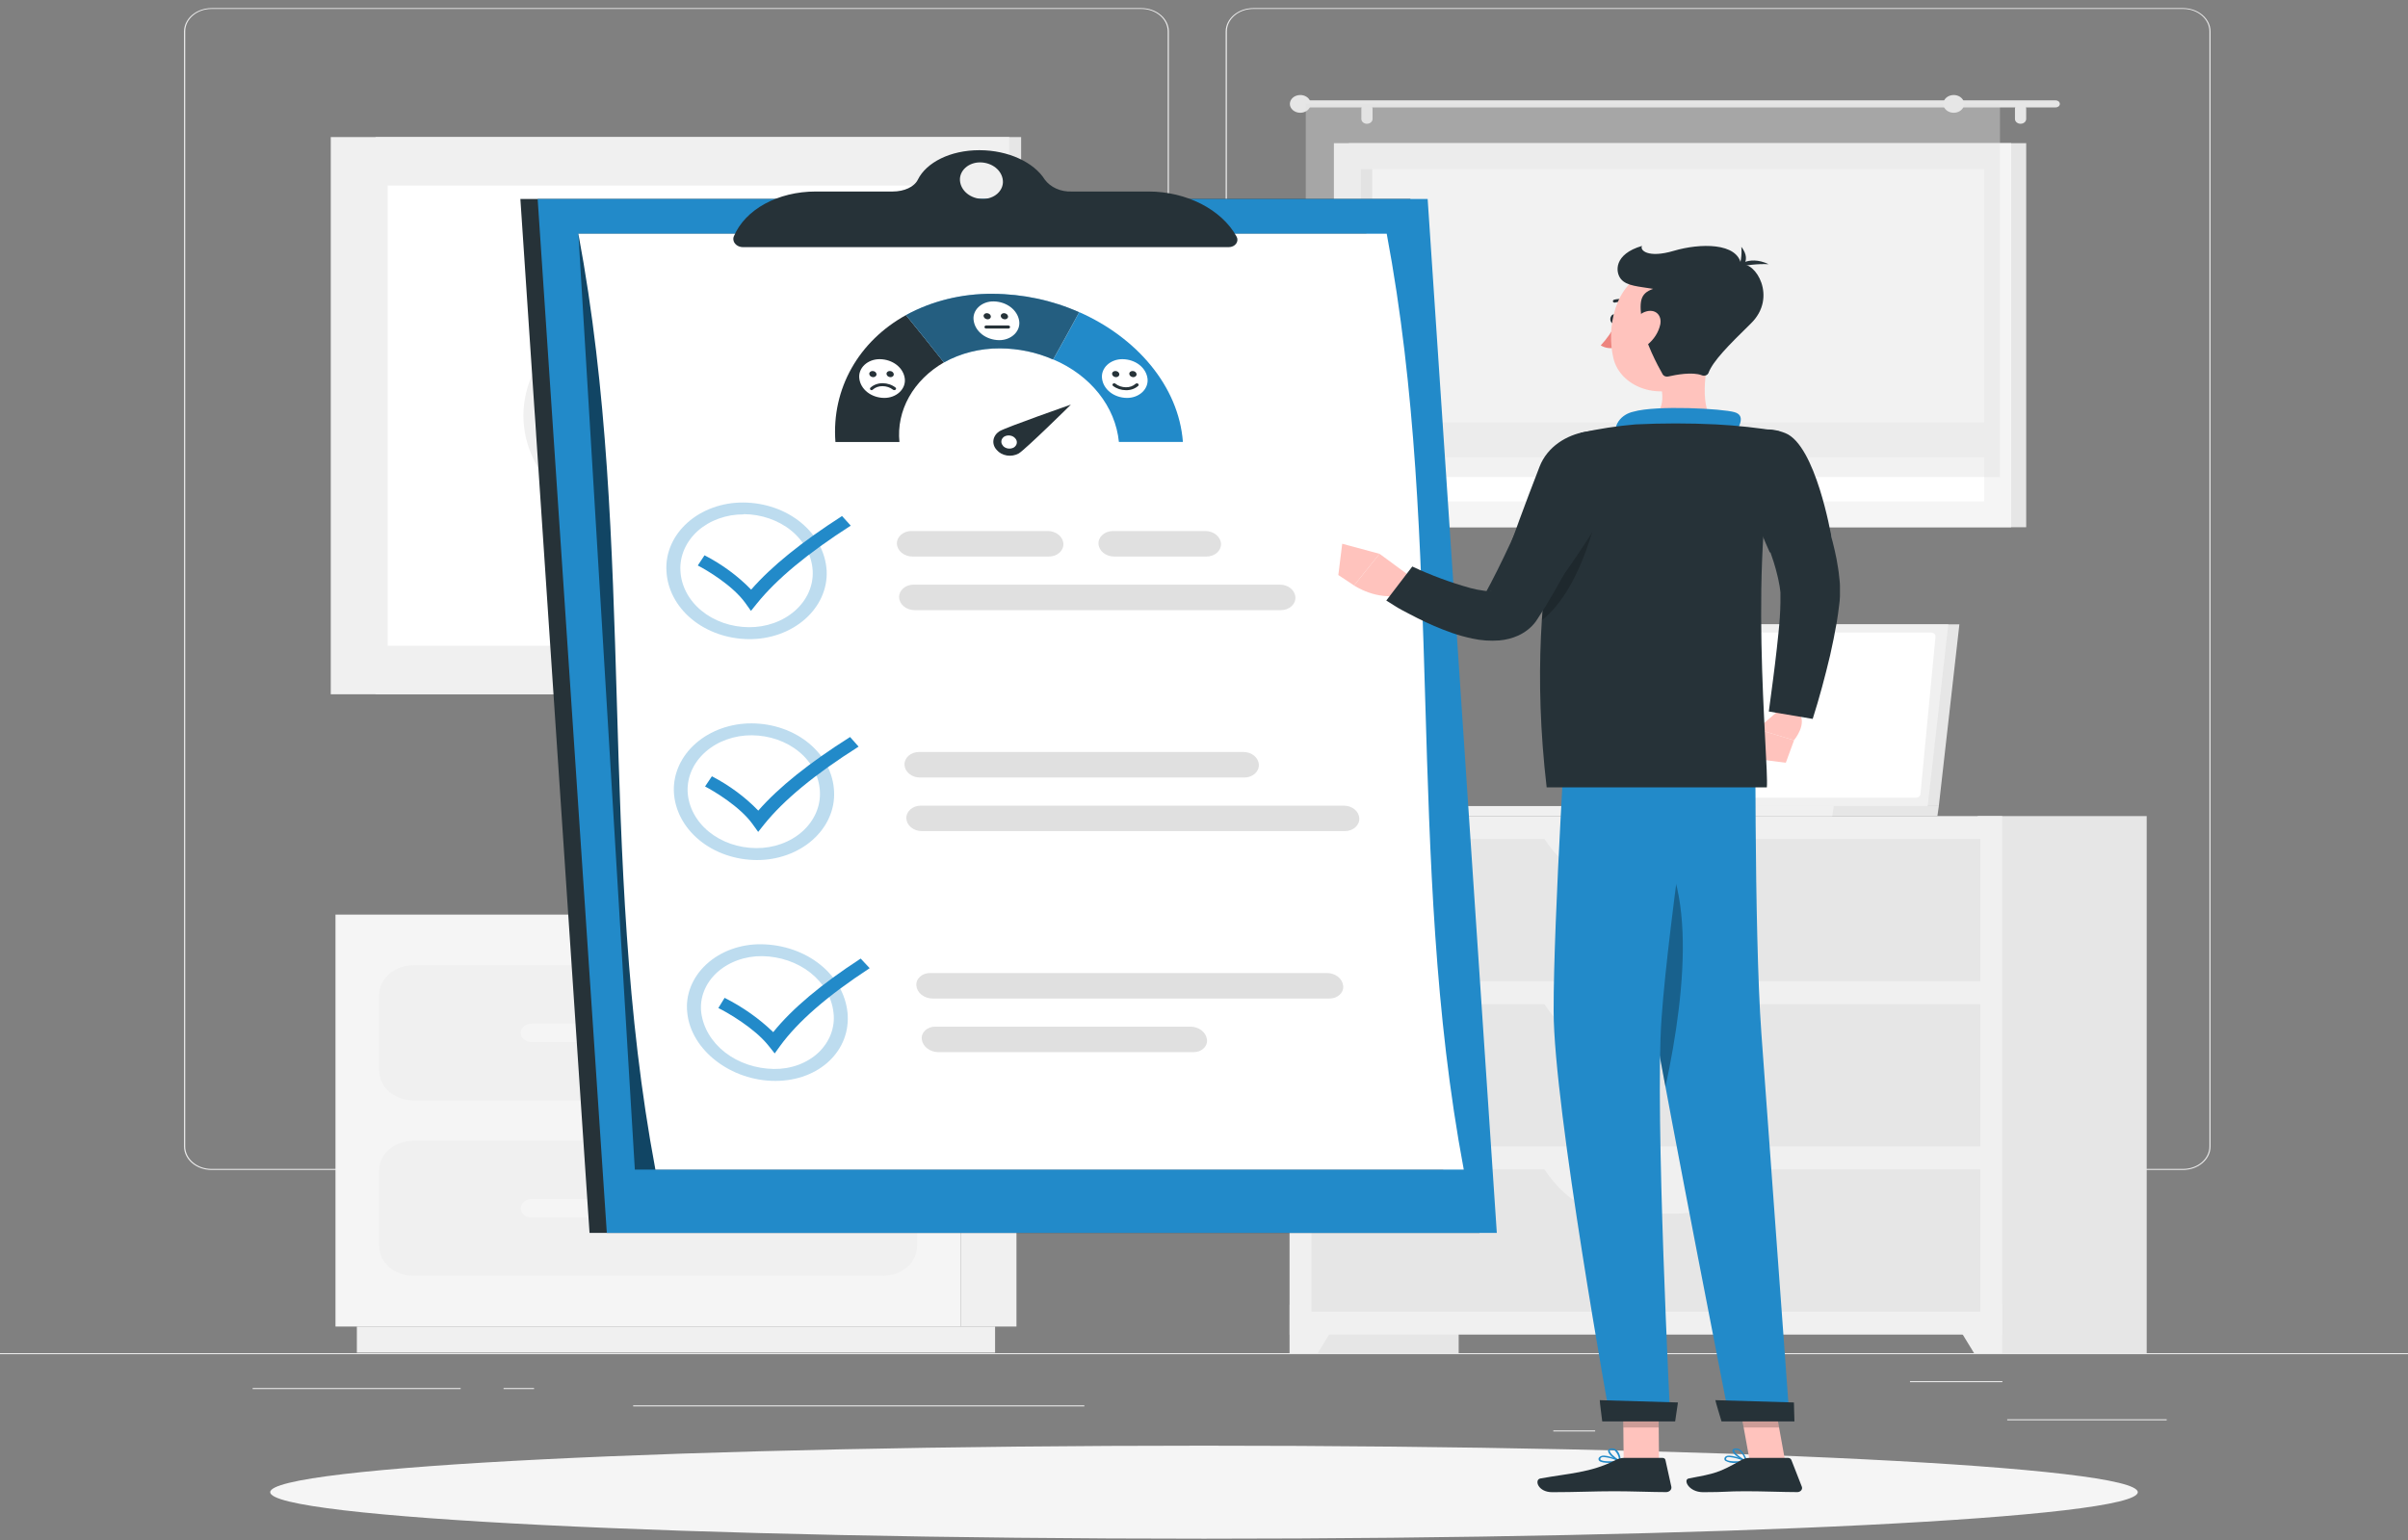 <svg width="247" height="158" viewBox="0 0 247 158" fill="none" xmlns="http://www.w3.org/2000/svg">
<rect x="0" y="0" width="247" height="158" fill="#808080" stroke="none"/>
<path d="M247 138.815H0V138.919H247V138.815Z" fill="#EBEBEB"/>
<path d="M222.251 145.596H205.889V145.7H222.251V145.596Z" fill="#EBEBEB"/>
<path d="M163.623 146.742H159.33V146.846H163.623V146.742Z" fill="#EBEBEB"/>
<path d="M205.395 141.685H195.915V141.789H205.395V141.685Z" fill="#EBEBEB"/>
<path d="M47.251 142.393H25.915V142.497H47.251V142.393Z" fill="#EBEBEB"/>
<path d="M54.78 142.393H51.653V142.497H54.78V142.393Z" fill="#EBEBEB"/>
<path d="M111.224 144.171H64.946V144.275H111.224V144.171Z" fill="#EBEBEB"/>
<path d="M117.078 120.018H21.692C20.944 120.017 20.228 119.763 19.7 119.312C19.172 118.861 18.876 118.249 18.876 117.612V3.219C18.882 2.585 19.182 1.979 19.709 1.532C20.236 1.085 20.948 0.834 21.692 0.833H117.078C117.826 0.833 118.544 1.087 119.073 1.538C119.602 1.989 119.899 2.601 119.899 3.24V117.612C119.899 118.25 119.602 118.862 119.073 119.313C118.544 119.764 117.826 120.018 117.078 120.018ZM21.692 0.917C20.977 0.919 20.292 1.161 19.788 1.593C19.283 2.024 18.999 2.609 18.999 3.219V117.612C18.999 118.221 19.283 118.806 19.788 119.237C20.292 119.669 20.977 119.912 21.692 119.913H117.078C117.793 119.912 118.478 119.669 118.984 119.237C119.489 118.806 119.774 118.222 119.775 117.612V3.219C119.774 2.609 119.489 2.024 118.984 1.593C118.478 1.161 117.793 0.919 117.078 0.917H21.692Z" fill="#EBEBEB"/>
<path d="M223.935 120.018H128.544C127.796 120.017 127.079 119.763 126.551 119.312C126.022 118.861 125.724 118.249 125.723 117.612V3.219C125.731 2.584 126.031 1.978 126.559 1.532C127.087 1.085 127.8 0.834 128.544 0.833H223.935C224.677 0.835 225.388 1.087 225.915 1.533C226.441 1.98 226.74 2.585 226.746 3.219V117.612C226.746 118.248 226.45 118.859 225.923 119.31C225.396 119.761 224.682 120.016 223.935 120.018ZM128.544 0.917C127.829 0.919 127.143 1.161 126.638 1.593C126.132 2.024 125.848 2.609 125.846 3.219V117.612C125.848 118.222 126.132 118.806 126.638 119.237C127.143 119.669 127.829 119.912 128.544 119.913H223.935C224.65 119.912 225.335 119.669 225.841 119.237C226.346 118.806 226.631 118.222 226.632 117.612V3.219C226.631 2.609 226.346 2.024 225.841 1.593C225.335 1.161 224.65 0.919 223.935 0.917H128.544Z" fill="#EBEBEB"/>
<path d="M132.283 138.815H149.623V83.719H132.283V138.815Z" fill="#E6E6E6"/>
<path d="M135.168 138.814H132.283V133.854H138.197L135.168 138.814Z" fill="#F0F0F0"/>
<path d="M202.856 138.815H220.196V83.719H202.856V138.815Z" fill="#E6E6E6"/>
<path d="M132.283 136.91H205.376V83.719H132.283V136.91Z" fill="#F0F0F0"/>
<path d="M134.526 100.661L203.138 100.661V86.075H134.526V100.661Z" fill="#E6E6E6"/>
<path d="M165.589 90.601H172.07C174.886 90.601 177.578 88.802 179.515 85.624H158.144C160.081 88.81 162.773 90.601 165.589 90.601Z" fill="#F0F0F0"/>
<path d="M202.491 138.814H205.376V133.854H199.462L202.491 138.814Z" fill="#F0F0F0"/>
<path d="M134.526 117.607L203.138 117.607V103.021H134.526V117.607Z" fill="#E6E6E6"/>
<path d="M165.589 107.552H172.07C174.886 107.552 177.578 105.752 179.515 102.574H158.144C160.081 105.773 162.773 107.552 165.589 107.552Z" fill="#F0F0F0"/>
<path d="M134.526 134.554H203.138V119.967H134.526V134.554Z" fill="#E6E6E6"/>
<path d="M165.589 124.498H172.07C174.886 124.498 177.578 122.698 179.515 119.521H158.144C160.081 122.698 162.773 124.498 165.589 124.498Z" fill="#F0F0F0"/>
<path d="M38.527 71.223H104.743L104.743 14.062L38.527 14.062L38.527 71.223Z" fill="#E6E6E6"/>
<path d="M33.928 71.223L103.523 71.223L103.523 14.062L33.928 14.062L33.928 71.223Z" fill="#F0F0F0"/>
<path d="M97.698 66.25V19.035L39.767 19.035V66.25H97.698Z" fill="white"/>
<path d="M68.33 25.277L57.699 34.363C55.13 36.561 53.688 39.537 53.688 42.641C53.688 45.744 55.13 48.721 57.699 50.918L68.33 59.992C68.382 60.036 68.444 60.071 68.511 60.095C68.579 60.119 68.652 60.131 68.725 60.131C68.799 60.131 68.871 60.119 68.939 60.095C69.007 60.071 69.069 60.036 69.121 59.992L79.756 50.918C82.325 48.721 83.768 45.744 83.768 42.641C83.768 39.537 82.325 36.561 79.756 34.363L69.125 25.277C69.019 25.188 68.876 25.139 68.728 25.139C68.579 25.139 68.436 25.188 68.33 25.277ZM58.49 50.227C56.131 48.209 54.806 45.475 54.806 42.626C54.806 39.776 56.131 37.043 58.49 35.025V50.227ZM78.966 50.227V35.042C81.325 37.06 82.649 39.793 82.649 42.643C82.649 45.492 81.325 48.226 78.966 50.243V50.227Z" fill="#F0F0F0"/>
<path d="M200.984 64.05H163.988L161.879 82.686H198.874L200.984 64.05Z" fill="#E6E6E6"/>
<path d="M198.875 82.686L198.726 83.719H161.726L161.879 82.686H198.875Z" fill="#E6E6E6"/>
<path d="M199.848 64.05H162.852L160.738 82.686H197.733L199.848 64.05Z" fill="#F0F0F0"/>
<path d="M196.987 81.473L198.534 65.314C198.538 65.261 198.529 65.207 198.508 65.156C198.486 65.105 198.453 65.059 198.41 65.019C198.367 64.98 198.315 64.948 198.258 64.927C198.2 64.905 198.137 64.893 198.074 64.893H164.062C163.946 64.893 163.833 64.93 163.747 64.997C163.661 65.064 163.608 65.156 163.598 65.255L162.032 81.409C162.028 81.463 162.037 81.518 162.058 81.569C162.08 81.62 162.114 81.666 162.157 81.706C162.201 81.746 162.253 81.777 162.312 81.799C162.37 81.82 162.433 81.831 162.496 81.831H196.508C196.627 81.836 196.743 81.801 196.832 81.734C196.922 81.667 196.977 81.574 196.987 81.473Z" fill="white"/>
<path d="M188.095 82.686L187.947 83.719H147.207L147.355 82.686H188.095Z" fill="#F0F0F0"/>
<path d="M138.364 54.087L207.836 54.087V14.686L138.364 14.686V54.087Z" fill="#E6E6E6"/>
<path d="M136.823 54.087L206.294 54.087V14.686L136.823 14.686V54.087Z" fill="#F5F5F5"/>
<path d="M203.523 51.432V17.345L139.594 17.345V51.432H203.523Z" fill="white"/>
<path d="M140.755 51.428V17.341H139.59V51.428H140.755Z" fill="#E6E6E6"/>
<path d="M137.969 46.91L205.148 46.91V43.344L137.969 43.344V46.91Z" fill="#F5F5F5"/>
<path d="M133.8 10.295H210.864C210.976 10.296 211.083 10.334 211.163 10.402C211.242 10.47 211.287 10.561 211.289 10.657C211.289 10.753 211.244 10.845 211.164 10.912C211.085 10.98 210.977 11.019 210.864 11.019H133.8C133.744 11.019 133.688 11.01 133.636 10.992C133.584 10.974 133.536 10.948 133.496 10.914C133.456 10.88 133.425 10.84 133.403 10.796C133.381 10.752 133.37 10.704 133.37 10.657C133.371 10.56 133.417 10.468 133.498 10.4C133.578 10.333 133.687 10.295 133.8 10.295Z" fill="#E6E6E6"/>
<path d="M132.308 10.657C132.308 10.837 132.37 11.013 132.488 11.162C132.605 11.312 132.771 11.429 132.966 11.498C133.16 11.567 133.375 11.585 133.581 11.55C133.788 11.515 133.978 11.429 134.128 11.302C134.277 11.175 134.379 11.014 134.421 10.837C134.463 10.661 134.442 10.478 134.362 10.312C134.282 10.145 134.146 10.003 133.971 9.902C133.797 9.802 133.591 9.748 133.38 9.747C133.239 9.746 133.1 9.769 132.97 9.815C132.84 9.86 132.722 9.927 132.622 10.012C132.523 10.096 132.444 10.197 132.39 10.308C132.336 10.418 132.308 10.537 132.308 10.657Z" fill="#E6E6E6"/>
<path d="M207.258 12.697C207.409 12.697 207.555 12.646 207.663 12.555C207.771 12.465 207.833 12.341 207.836 12.212V11.159C207.836 11.028 207.775 10.902 207.666 10.81C207.558 10.717 207.411 10.665 207.258 10.665C207.182 10.665 207.107 10.678 207.037 10.703C206.967 10.728 206.904 10.764 206.851 10.81C206.797 10.856 206.755 10.91 206.727 10.97C206.698 11.03 206.684 11.094 206.685 11.159V12.212C206.687 12.341 206.749 12.463 206.856 12.554C206.963 12.645 207.107 12.696 207.258 12.697Z" fill="#E6E6E6"/>
<path d="M140.232 12.697C140.38 12.691 140.519 12.639 140.623 12.549C140.727 12.459 140.786 12.338 140.79 12.212V11.159C140.79 11.028 140.729 10.902 140.621 10.81C140.512 10.717 140.365 10.665 140.212 10.665C140.136 10.665 140.061 10.678 139.992 10.703C139.922 10.728 139.858 10.764 139.805 10.81C139.752 10.856 139.71 10.91 139.681 10.97C139.653 11.03 139.638 11.094 139.639 11.159V12.212C139.64 12.277 139.657 12.341 139.687 12.401C139.718 12.461 139.762 12.515 139.817 12.56C139.872 12.605 139.937 12.64 140.008 12.664C140.08 12.687 140.155 12.698 140.232 12.697Z" fill="#E6E6E6"/>
<path opacity="0.4" d="M133.938 48.937L205.148 48.937V10.657L133.938 10.657V48.937Z" fill="#E0E0E0"/>
<path d="M199.334 10.657C199.334 10.837 199.396 11.013 199.514 11.163C199.631 11.312 199.798 11.429 199.993 11.498C200.188 11.567 200.402 11.585 200.609 11.55C200.816 11.515 201.006 11.428 201.155 11.301C201.305 11.173 201.406 11.011 201.447 10.835C201.489 10.658 201.468 10.475 201.387 10.309C201.306 10.142 201.169 10 200.994 9.9C200.818 9.8 200.612 9.747 200.401 9.747C200.118 9.747 199.847 9.843 199.646 10.013C199.446 10.184 199.334 10.416 199.334 10.657Z" fill="#E6E6E6"/>
<path d="M98.553 136.084H104.264V93.825H98.553V136.084Z" fill="#F0F0F0"/>
<path d="M36.605 138.76H102.07V136.084H36.605V138.76Z" fill="#F0F0F0"/>
<path d="M98.553 93.825H34.412V136.084H98.553V93.825Z" fill="#F5F5F5"/>
<path d="M90.545 99.026H42.42C40.477 99.026 38.903 100.369 38.903 102.027V109.882C38.903 111.54 40.477 112.883 42.42 112.883H90.545C92.488 112.883 94.062 111.54 94.062 109.882V102.027C94.062 100.369 92.488 99.026 90.545 99.026Z" fill="#F0F0F0"/>
<path d="M90.545 117.022H42.42C40.477 117.022 38.903 118.365 38.903 120.022V127.878C38.903 129.535 40.477 130.879 42.42 130.879H90.545C92.488 130.879 94.062 129.535 94.062 127.878V120.022C94.062 118.365 92.488 117.022 90.545 117.022Z" fill="#F0F0F0"/>
<path d="M54.533 106.907H78.432C78.728 106.907 79.011 106.807 79.22 106.629C79.429 106.452 79.547 106.21 79.549 105.959C79.547 105.706 79.43 105.465 79.22 105.286C79.011 105.108 78.728 105.007 78.432 105.006H54.533C54.237 105.007 53.954 105.108 53.745 105.286C53.536 105.465 53.417 105.706 53.416 105.959C53.417 106.21 53.536 106.452 53.745 106.629C53.954 106.807 54.237 106.907 54.533 106.907Z" fill="#F5F5F5"/>
<path d="M54.533 124.903H78.432C78.728 124.903 79.011 124.803 79.22 124.625C79.429 124.447 79.547 124.206 79.549 123.954C79.547 123.702 79.43 123.46 79.22 123.282C79.011 123.104 78.728 123.003 78.432 123.002H54.533C54.237 123.003 53.954 123.104 53.745 123.282C53.536 123.46 53.417 123.702 53.416 123.954C53.417 124.206 53.536 124.447 53.745 124.625C53.954 124.803 54.237 124.903 54.533 124.903Z" fill="#F5F5F5"/>
<path d="M123.5 157.847C176.399 157.847 219.282 155.711 219.282 153.076C219.282 150.441 176.399 148.305 123.5 148.305C70.601 148.305 27.718 150.441 27.718 153.076C27.718 155.711 70.601 157.847 123.5 157.847Z" fill="#F5F5F5"/>
<path d="M144.668 20.409H53.377L60.471 126.475H151.757L144.668 20.409Z" fill="#263238"/>
<path d="M146.441 20.409H55.15L62.244 126.475H153.535L146.441 20.409Z" fill="#228AC9"/>
<path opacity="0.5" d="M140.153 23.975H59.325L65.119 119.984H148.047L140.153 23.975Z" fill="black"/>
<path d="M59.325 23.975C65.332 55.979 61.212 87.984 67.228 119.984H150.146C144.139 87.984 148.259 55.979 142.242 23.975H59.325Z" fill="white"/>
<g opacity="0.3">
<path d="M76.278 52.743C78.11 52.755 79.865 53.367 81.183 54.451C82.502 55.536 83.282 57.011 83.362 58.571C83.399 59.322 83.257 60.071 82.943 60.774C82.63 61.476 82.152 62.116 81.54 62.656C80.927 63.196 80.192 63.624 79.379 63.913C78.566 64.203 77.693 64.348 76.812 64.341C74.992 64.328 73.248 63.718 71.941 62.638C70.634 61.557 69.865 60.089 69.792 58.538C69.754 57.789 69.893 57.041 70.201 56.34C70.51 55.638 70.98 54.997 71.585 54.454C72.193 53.916 72.922 53.489 73.729 53.199C74.535 52.909 75.403 52.762 76.278 52.768M76.229 51.55C75.164 51.544 74.109 51.724 73.129 52.078C72.148 52.432 71.262 52.953 70.526 53.609C69.789 54.265 69.217 55.042 68.845 55.893C68.472 56.744 68.307 57.651 68.36 58.559C68.446 60.432 69.374 62.205 70.951 63.51C72.529 64.814 74.635 65.551 76.832 65.567C77.901 65.575 78.962 65.397 79.949 65.045C80.935 64.692 81.828 64.173 82.573 63.518C83.317 62.862 83.898 62.085 84.28 61.233C84.662 60.38 84.837 59.471 84.795 58.559C84.689 56.677 83.742 54.902 82.148 53.599C80.555 52.295 78.437 51.562 76.229 51.55Z" fill="#228AC9"/>
</g>
<path d="M122.127 105.318H95.945C95.749 105.315 95.555 105.348 95.375 105.414C95.195 105.481 95.034 105.579 94.902 105.702C94.77 105.826 94.671 105.972 94.61 106.131C94.55 106.29 94.53 106.458 94.552 106.624C94.599 106.98 94.796 107.308 95.106 107.549C95.415 107.79 95.817 107.927 96.236 107.935H122.418C122.614 107.938 122.809 107.905 122.988 107.839C123.168 107.772 123.329 107.673 123.46 107.549C123.591 107.425 123.69 107.278 123.749 107.118C123.807 106.959 123.825 106.79 123.801 106.624C123.755 106.271 123.559 105.943 123.251 105.703C122.944 105.463 122.544 105.326 122.127 105.318Z" fill="#E0E0E0"/>
<path d="M136.132 99.818H95.416C95.219 99.815 95.023 99.847 94.842 99.913C94.661 99.979 94.498 100.077 94.364 100.2C94.23 100.324 94.128 100.47 94.065 100.629C94.002 100.788 93.98 100.957 93.998 101.125C94.034 101.479 94.222 101.809 94.527 102.051C94.832 102.293 95.232 102.43 95.648 102.435H136.344C136.541 102.44 136.738 102.409 136.92 102.345C137.102 102.28 137.267 102.183 137.402 102.061C137.537 101.938 137.641 101.792 137.705 101.633C137.77 101.474 137.794 101.305 137.777 101.137C137.745 100.782 137.558 100.45 137.254 100.206C136.949 99.962 136.549 99.823 136.132 99.818Z" fill="#E0E0E0"/>
<g opacity="0.3">
<path d="M77.113 75.429C78.931 75.44 80.673 76.05 81.976 77.132C83.279 78.213 84.041 79.683 84.103 81.232C84.137 81.983 83.993 82.731 83.679 83.433C83.366 84.134 82.891 84.775 82.281 85.316C81.67 85.855 80.938 86.283 80.128 86.573C79.317 86.863 78.446 87.009 77.568 87.002C75.746 86.991 73.999 86.382 72.689 85.302C71.379 84.221 70.607 82.752 70.533 81.199C70.503 80.447 70.652 79.698 70.969 78.997C71.287 78.296 71.768 77.656 72.382 77.118C72.997 76.579 73.733 76.151 74.546 75.861C75.359 75.571 76.232 75.424 77.113 75.429ZM77.113 74.207C76.043 74.201 74.982 74.38 73.995 74.733C73.008 75.085 72.114 75.605 71.368 76.259C70.621 76.914 70.037 77.69 69.651 78.542C69.265 79.393 69.085 80.303 69.121 81.216C69.208 83.094 70.141 84.871 71.726 86.177C73.31 87.483 75.424 88.218 77.627 88.228C78.694 88.232 79.751 88.051 80.734 87.697C81.718 87.342 82.606 86.822 83.347 86.167C84.088 85.511 84.666 84.735 85.045 83.884C85.425 83.033 85.599 82.125 85.556 81.216C85.482 79.343 84.562 77.568 82.988 76.262C81.414 74.955 79.309 74.219 77.113 74.207Z" fill="#228AC9"/>
</g>
<path d="M107.593 57.092H93.588C93.177 57.089 92.782 56.951 92.486 56.708C92.19 56.464 92.015 56.132 91.998 55.781C91.991 55.612 92.024 55.443 92.096 55.284C92.167 55.126 92.275 54.982 92.414 54.86C92.552 54.738 92.718 54.641 92.901 54.575C93.084 54.509 93.281 54.475 93.48 54.475H107.48C107.891 54.477 108.286 54.614 108.584 54.857C108.881 55.1 109.059 55.43 109.08 55.781C109.087 55.952 109.054 56.121 108.983 56.28C108.911 56.439 108.803 56.584 108.664 56.707C108.525 56.829 108.359 56.926 108.175 56.993C107.991 57.059 107.793 57.093 107.593 57.092Z" fill="#E0E0E0"/>
<path d="M123.757 57.092H114.272C113.86 57.089 113.465 56.952 113.168 56.708C112.871 56.464 112.695 56.132 112.676 55.781C112.67 55.612 112.703 55.443 112.775 55.284C112.846 55.126 112.954 54.982 113.093 54.86C113.231 54.738 113.397 54.641 113.58 54.575C113.763 54.509 113.96 54.475 114.158 54.475H123.648C124.059 54.477 124.454 54.614 124.75 54.857C125.047 55.1 125.224 55.431 125.244 55.781C125.251 55.952 125.218 56.121 125.147 56.28C125.075 56.439 124.967 56.584 124.828 56.707C124.689 56.829 124.522 56.926 124.338 56.993C124.154 57.059 123.957 57.093 123.757 57.092Z" fill="#E0E0E0"/>
<path d="M131.404 62.592H93.811C93.399 62.59 93.005 62.452 92.709 62.208C92.414 61.964 92.24 61.632 92.225 61.281C92.218 61.111 92.252 60.943 92.323 60.784C92.395 60.626 92.503 60.482 92.641 60.36C92.779 60.238 92.945 60.141 93.128 60.075C93.311 60.009 93.508 59.974 93.707 59.975H131.295C131.705 59.977 132.099 60.114 132.393 60.357C132.688 60.6 132.861 60.931 132.876 61.281C132.883 61.45 132.851 61.619 132.78 61.777C132.71 61.935 132.602 62.08 132.465 62.202C132.328 62.325 132.163 62.422 131.981 62.489C131.799 62.556 131.602 62.591 131.404 62.592Z" fill="#E0E0E0"/>
<g opacity="0.3">
<path d="M78.185 98.086C80.028 98.117 81.793 98.726 83.142 99.798C84.491 100.869 85.329 102.328 85.497 103.893C85.585 104.627 85.494 105.369 85.23 106.071C84.966 106.773 84.533 107.421 83.96 107.973C83.382 108.516 82.675 108.947 81.887 109.238C81.098 109.529 80.245 109.672 79.386 109.659C77.527 109.633 75.743 109.029 74.37 107.961C72.996 106.892 72.127 105.432 71.926 103.856C71.842 103.116 71.941 102.37 72.219 101.667C72.496 100.963 72.946 100.317 73.537 99.772C74.132 99.231 74.852 98.801 75.653 98.511C76.453 98.22 77.316 98.076 78.185 98.086ZM78.116 96.868C77.058 96.85 76.008 97.024 75.034 97.376C74.06 97.729 73.184 98.254 72.465 98.916C71.745 99.577 71.197 100.361 70.858 101.216C70.518 102.071 70.394 102.978 70.494 103.877C70.874 107.746 74.989 110.885 79.524 110.885C84.059 110.885 87.31 107.746 86.934 103.877C86.738 101.986 85.73 100.225 84.103 98.931C82.476 97.637 80.345 96.902 78.121 96.868H78.116Z" fill="#228AC9"/>
</g>
<path d="M137.826 82.648H94.448C94.249 82.648 94.052 82.682 93.869 82.749C93.686 82.815 93.52 82.912 93.382 83.034C93.244 83.155 93.136 83.3 93.064 83.458C92.993 83.616 92.959 83.785 92.966 83.955C92.984 84.305 93.158 84.635 93.453 84.878C93.748 85.121 94.141 85.258 94.552 85.261H137.949C138.148 85.261 138.345 85.227 138.528 85.161C138.711 85.095 138.877 84.998 139.015 84.876C139.154 84.754 139.262 84.61 139.333 84.452C139.405 84.293 139.438 84.124 139.431 83.955C139.416 83.602 139.24 83.267 138.94 83.023C138.64 82.779 138.24 82.645 137.826 82.648Z" fill="#E0E0E0"/>
<path d="M127.546 77.144H94.26C94.061 77.144 93.864 77.178 93.68 77.245C93.497 77.311 93.331 77.409 93.192 77.531C93.054 77.653 92.946 77.798 92.875 77.957C92.804 78.116 92.771 78.285 92.778 78.455C92.792 78.804 92.964 79.135 93.258 79.379C93.552 79.622 93.944 79.76 94.354 79.761H127.645C127.844 79.762 128.04 79.728 128.223 79.661C128.407 79.595 128.572 79.498 128.71 79.376C128.849 79.254 128.957 79.11 129.028 78.952C129.1 78.793 129.133 78.625 129.127 78.455C129.115 78.104 128.943 77.771 128.648 77.526C128.353 77.281 127.958 77.144 127.546 77.144Z" fill="#E0E0E0"/>
<path d="M77.029 62.668L76.447 61.85C75.167 60.067 72.495 58.478 71.576 58.011L72.267 56.965C74.082 57.903 75.698 59.094 77.049 60.489C79.149 58.082 82.216 55.608 86.371 52.937L87.265 53.923C82.819 56.776 79.667 59.401 77.647 61.901C77.444 62.158 77.237 62.415 77.029 62.668Z" fill="#228AC9"/>
<path d="M77.77 85.341C77.578 85.067 77.38 84.794 77.183 84.524C75.898 82.741 73.231 81.152 72.322 80.68L73.023 79.635C74.828 80.575 76.436 81.766 77.78 83.158C79.885 80.756 82.977 78.278 87.196 75.606L88.07 76.592C83.565 79.445 80.394 82.071 78.383 84.57L77.77 85.341Z" fill="#228AC9"/>
<path d="M79.465 108.066L78.813 107.248C77.39 105.466 74.633 103.877 73.685 103.409L74.327 102.364C76.194 103.307 77.876 104.495 79.312 105.883C81.248 103.481 84.192 101.002 88.283 98.335L89.207 99.321C84.84 102.174 81.841 104.8 80.018 107.299L79.465 108.066Z" fill="#228AC9"/>
<path d="M110.705 32.02C109.836 33.639 108.945 35.255 108.033 36.871C109.913 37.669 111.521 38.867 112.702 40.349C113.882 41.831 114.594 43.548 114.771 45.334H121.336C120.902 39.606 116.584 34.62 110.705 32.02Z" fill="#228AC9"/>
<path d="M85.694 45.342H92.259C92.099 43.758 92.437 42.166 93.239 40.73C94.042 39.295 95.279 38.069 96.824 37.179C95.546 35.56 94.249 33.942 92.931 32.324C88.139 34.97 85.274 39.821 85.694 45.342Z" fill="#263238"/>
<path d="M101.823 30.14C98.673 30.114 95.583 30.873 92.931 32.324C94.249 33.942 95.546 35.56 96.824 37.179C98.536 36.224 100.539 35.723 102.584 35.737C104.476 35.747 106.338 36.138 108.018 36.879C108.927 35.261 109.818 33.644 110.691 32.029C107.954 30.805 104.913 30.157 101.823 30.14Z" fill="#228AC9"/>
<path opacity="0.5" d="M101.823 30.14C98.673 30.114 95.583 30.873 92.931 32.324C94.249 33.942 95.546 35.56 96.824 37.179C98.536 36.224 100.539 35.723 102.584 35.737C104.476 35.747 106.338 36.138 108.018 36.879C108.927 35.261 109.818 33.644 110.691 32.029C107.954 30.805 104.913 30.157 101.823 30.14Z" fill="#263238"/>
<path d="M109.846 41.507C109.846 41.507 103.216 43.821 102.515 44.242C102.347 44.35 102.207 44.486 102.102 44.641C101.997 44.797 101.929 44.968 101.903 45.146C101.876 45.324 101.892 45.505 101.949 45.677C102.006 45.85 102.102 46.011 102.233 46.151C102.481 46.451 102.855 46.657 103.278 46.725C103.7 46.794 104.137 46.719 104.496 46.518C105.222 46.071 109.856 41.507 109.846 41.507ZM102.88 45.721C102.816 45.652 102.768 45.573 102.74 45.488C102.712 45.403 102.705 45.314 102.717 45.227C102.73 45.139 102.764 45.054 102.815 44.978C102.867 44.902 102.936 44.835 103.019 44.782C103.197 44.684 103.412 44.648 103.619 44.682C103.827 44.716 104.012 44.816 104.135 44.963C104.2 45.032 104.247 45.111 104.275 45.196C104.303 45.281 104.311 45.37 104.298 45.458C104.285 45.545 104.252 45.63 104.2 45.706C104.148 45.782 104.079 45.849 103.997 45.903C103.821 46.002 103.608 46.04 103.4 46.01C103.193 45.979 103.007 45.882 102.88 45.738V45.721Z" fill="#263238"/>
<path d="M117.705 38.831C117.738 39.084 117.706 39.341 117.613 39.584C117.52 39.826 117.368 40.049 117.166 40.237C116.964 40.425 116.717 40.575 116.442 40.675C116.167 40.776 115.87 40.825 115.571 40.82C114.938 40.809 114.33 40.601 113.864 40.235C113.398 39.868 113.106 39.369 113.042 38.831C113.008 38.578 113.038 38.323 113.129 38.081C113.221 37.839 113.371 37.617 113.572 37.429C113.772 37.241 114.017 37.092 114.29 36.991C114.563 36.891 114.859 36.841 115.156 36.846C115.792 36.855 116.401 37.062 116.871 37.427C117.34 37.793 117.637 38.292 117.705 38.831Z" fill="white"/>
<path d="M114.815 38.375C114.82 38.415 114.815 38.456 114.801 38.494C114.786 38.532 114.762 38.567 114.73 38.597C114.698 38.627 114.66 38.65 114.617 38.667C114.573 38.683 114.527 38.691 114.48 38.691C114.378 38.69 114.281 38.657 114.206 38.599C114.131 38.541 114.084 38.461 114.074 38.375C114.069 38.335 114.073 38.294 114.088 38.256C114.102 38.217 114.126 38.182 114.158 38.152C114.19 38.122 114.229 38.098 114.272 38.082C114.316 38.066 114.363 38.059 114.41 38.059C114.512 38.06 114.609 38.093 114.684 38.151C114.759 38.209 114.806 38.289 114.815 38.375Z" fill="#263238"/>
<path d="M116.584 38.375C116.589 38.416 116.584 38.456 116.569 38.495C116.554 38.533 116.529 38.569 116.497 38.598C116.465 38.628 116.426 38.652 116.382 38.668C116.338 38.684 116.291 38.692 116.243 38.691C116.142 38.688 116.046 38.655 115.972 38.597C115.897 38.539 115.85 38.46 115.838 38.375C115.832 38.335 115.837 38.294 115.852 38.255C115.866 38.216 115.891 38.18 115.923 38.15C115.955 38.12 115.995 38.097 116.039 38.081C116.083 38.065 116.131 38.058 116.179 38.059C116.28 38.06 116.378 38.093 116.453 38.151C116.527 38.209 116.574 38.289 116.584 38.375Z" fill="#263238"/>
<path d="M115.482 40.027C114.994 40.023 114.524 39.866 114.163 39.585C114.13 39.556 114.111 39.516 114.111 39.475C114.111 39.434 114.13 39.395 114.163 39.366C114.18 39.351 114.2 39.339 114.222 39.331C114.244 39.323 114.268 39.319 114.292 39.319C114.316 39.319 114.34 39.323 114.362 39.331C114.384 39.339 114.404 39.351 114.42 39.366C114.713 39.596 115.095 39.724 115.492 39.728C115.677 39.731 115.86 39.702 116.03 39.641C116.201 39.58 116.354 39.489 116.48 39.374C116.514 39.344 116.56 39.327 116.608 39.325C116.632 39.325 116.656 39.328 116.679 39.336C116.701 39.343 116.722 39.354 116.74 39.368C116.757 39.382 116.771 39.399 116.781 39.418C116.791 39.436 116.796 39.457 116.797 39.477C116.798 39.498 116.794 39.518 116.785 39.537C116.776 39.556 116.764 39.574 116.747 39.589C116.584 39.734 116.388 39.847 116.17 39.923C115.952 39.998 115.717 40.034 115.482 40.027Z" fill="#263238"/>
<path d="M104.54 32.905C104.581 33.156 104.558 33.411 104.471 33.654C104.385 33.896 104.238 34.119 104.041 34.308C103.844 34.498 103.601 34.648 103.329 34.749C103.057 34.85 102.762 34.9 102.465 34.894C101.826 34.882 101.214 34.674 100.739 34.309C100.264 33.944 99.958 33.446 99.877 32.905C99.833 32.656 99.853 32.401 99.937 32.158C100.021 31.916 100.166 31.693 100.362 31.504C100.557 31.314 100.8 31.164 101.071 31.063C101.342 30.962 101.636 30.914 101.932 30.92C102.572 30.933 103.186 31.14 103.664 31.503C104.142 31.867 104.452 32.364 104.54 32.905Z" fill="white"/>
<path d="M101.636 32.441C101.642 32.481 101.638 32.521 101.625 32.559C101.611 32.597 101.588 32.633 101.557 32.663C101.526 32.693 101.488 32.716 101.445 32.733C101.403 32.749 101.356 32.757 101.31 32.757C101.208 32.755 101.11 32.722 101.034 32.664C100.958 32.606 100.909 32.527 100.895 32.441C100.887 32.401 100.89 32.361 100.904 32.322C100.917 32.284 100.94 32.248 100.971 32.218C101.002 32.188 101.04 32.164 101.084 32.148C101.127 32.132 101.174 32.124 101.221 32.126C101.323 32.127 101.421 32.159 101.497 32.217C101.573 32.275 101.623 32.355 101.636 32.441Z" fill="#263238"/>
<path d="M103.399 32.441C103.406 32.481 103.402 32.522 103.388 32.56C103.374 32.599 103.351 32.634 103.319 32.664C103.288 32.694 103.249 32.718 103.206 32.734C103.162 32.75 103.115 32.758 103.068 32.757C102.967 32.754 102.869 32.721 102.794 32.663C102.718 32.605 102.668 32.527 102.653 32.441C102.647 32.401 102.651 32.361 102.664 32.322C102.678 32.284 102.702 32.248 102.733 32.218C102.764 32.188 102.803 32.164 102.847 32.148C102.89 32.132 102.937 32.124 102.984 32.126C103.086 32.128 103.184 32.161 103.26 32.218C103.336 32.276 103.385 32.355 103.399 32.441Z" fill="#263238"/>
<path d="M103.449 33.706H101.137C101.093 33.699 101.053 33.68 101.024 33.651C100.995 33.622 100.979 33.586 100.979 33.548C100.979 33.51 100.995 33.473 101.024 33.444C101.053 33.415 101.093 33.396 101.137 33.39H103.449C103.492 33.396 103.532 33.415 103.561 33.444C103.59 33.473 103.606 33.51 103.606 33.548C103.606 33.586 103.59 33.622 103.561 33.651C103.532 33.68 103.492 33.699 103.449 33.706Z" fill="#263238"/>
<path d="M92.808 38.831C92.84 39.084 92.809 39.341 92.716 39.584C92.623 39.826 92.47 40.049 92.268 40.237C92.066 40.425 91.82 40.575 91.544 40.675C91.27 40.776 90.973 40.825 90.674 40.82C90.04 40.809 89.433 40.601 88.967 40.235C88.501 39.868 88.208 39.369 88.144 38.831C88.111 38.578 88.14 38.323 88.232 38.081C88.323 37.839 88.474 37.617 88.674 37.429C88.874 37.241 89.119 37.092 89.392 36.991C89.666 36.891 89.961 36.841 90.259 36.846C90.894 36.856 91.503 37.063 91.972 37.428C92.441 37.794 92.738 38.292 92.808 38.831Z" fill="white"/>
<path d="M89.908 38.375C89.913 38.415 89.908 38.456 89.893 38.494C89.878 38.532 89.854 38.567 89.823 38.597C89.791 38.627 89.752 38.65 89.709 38.667C89.666 38.683 89.619 38.691 89.572 38.691C89.471 38.69 89.373 38.657 89.298 38.599C89.224 38.541 89.177 38.461 89.167 38.375C89.161 38.335 89.166 38.294 89.18 38.256C89.195 38.217 89.219 38.182 89.25 38.152C89.282 38.122 89.321 38.098 89.365 38.082C89.408 38.066 89.456 38.059 89.503 38.059C89.604 38.06 89.702 38.093 89.777 38.151C89.851 38.209 89.898 38.289 89.908 38.375Z" fill="#263238"/>
<path d="M91.677 38.375C91.682 38.415 91.678 38.456 91.663 38.494C91.649 38.533 91.625 38.568 91.593 38.598C91.561 38.628 91.522 38.652 91.479 38.668C91.435 38.684 91.388 38.692 91.341 38.691C91.24 38.688 91.144 38.655 91.069 38.597C90.995 38.539 90.947 38.46 90.936 38.375C90.93 38.335 90.934 38.294 90.949 38.256C90.963 38.217 90.987 38.182 91.019 38.152C91.051 38.122 91.09 38.098 91.133 38.082C91.177 38.066 91.224 38.059 91.271 38.059C91.373 38.059 91.471 38.091 91.546 38.15C91.621 38.208 91.668 38.289 91.677 38.375Z" fill="#263238"/>
<path d="M89.414 40.027C89.391 40.027 89.368 40.023 89.347 40.016C89.326 40.009 89.307 39.998 89.29 39.985C89.257 39.955 89.238 39.916 89.238 39.875C89.238 39.834 89.257 39.795 89.29 39.766C89.451 39.621 89.644 39.505 89.86 39.427C90.075 39.349 90.306 39.309 90.54 39.311C91.03 39.316 91.5 39.475 91.859 39.757C91.877 39.771 91.89 39.788 91.9 39.807C91.909 39.826 91.914 39.846 91.914 39.867C91.914 39.887 91.909 39.907 91.9 39.926C91.89 39.945 91.877 39.962 91.859 39.976C91.824 40.004 91.777 40.02 91.728 40.02C91.68 40.02 91.633 40.004 91.597 39.976C91.305 39.744 90.92 39.614 90.521 39.614C90.336 39.611 90.153 39.64 89.983 39.7C89.813 39.76 89.66 39.85 89.533 39.964C89.504 39.996 89.461 40.019 89.414 40.027Z" fill="#263238"/>
<path d="M126.83 24.249C125.288 21.48 121.692 19.646 117.814 19.646H109.91C109.367 19.667 108.828 19.565 108.346 19.35C107.865 19.135 107.459 18.816 107.168 18.424C106.067 16.663 103.439 15.407 100.455 15.407C97.471 15.407 95.021 16.671 94.151 18.424C93.791 19.166 92.758 19.646 91.573 19.646H83.669C79.791 19.646 76.437 21.48 75.271 24.249C75.228 24.345 75.211 24.449 75.221 24.552C75.234 24.768 75.344 24.972 75.528 25.121C75.712 25.27 75.956 25.353 76.209 25.353H126.044C126.196 25.353 126.346 25.32 126.479 25.256C126.612 25.193 126.723 25.101 126.802 24.99C126.881 24.879 126.925 24.752 126.93 24.622C126.935 24.492 126.9 24.364 126.83 24.249ZM100.776 20.409C100.186 20.399 99.623 20.201 99.196 19.854C98.769 19.507 98.51 19.036 98.469 18.534C98.449 18.292 98.488 18.049 98.584 17.821C98.68 17.593 98.83 17.384 99.025 17.208C99.219 17.032 99.455 16.892 99.717 16.797C99.978 16.703 100.26 16.655 100.544 16.658C101.137 16.664 101.706 16.86 102.138 17.207C102.569 17.555 102.831 18.029 102.871 18.534C102.891 18.777 102.851 19.021 102.754 19.25C102.657 19.48 102.505 19.689 102.308 19.866C102.111 20.042 101.873 20.182 101.609 20.275C101.345 20.369 101.062 20.415 100.776 20.409Z" fill="#263238"/>
<path d="M178.048 150.071C177.661 150.112 177.27 150.029 176.951 149.84C176.909 149.795 176.883 149.741 176.877 149.684C176.871 149.627 176.884 149.57 176.916 149.519C176.94 149.476 176.975 149.438 177.019 149.408C177.062 149.378 177.113 149.357 177.168 149.346C177.751 149.207 179.1 149.823 179.144 149.852C179.161 149.859 179.175 149.869 179.184 149.883C179.193 149.897 179.196 149.913 179.194 149.928C179.193 149.942 179.187 149.956 179.176 149.966C179.165 149.977 179.15 149.984 179.134 149.987C178.776 150.042 178.412 150.07 178.048 150.071ZM177.395 149.473C177.341 149.466 177.286 149.466 177.232 149.473C177.199 149.478 177.167 149.49 177.139 149.508C177.112 149.525 177.09 149.548 177.074 149.574C177.025 149.667 177.074 149.713 177.074 149.738C177.272 149.937 178.191 149.941 178.853 149.861C178.398 149.658 177.905 149.526 177.395 149.473Z" fill="#228AC9"/>
<path d="M179.134 149.987H179.1C178.64 149.818 177.682 149.144 177.702 148.799C177.702 148.714 177.761 148.613 177.998 148.592C178.176 148.579 178.352 148.624 178.492 148.718C178.862 149.049 179.112 149.463 179.213 149.911C179.219 149.922 179.223 149.933 179.223 149.945C179.223 149.957 179.219 149.968 179.213 149.979C179.202 149.986 179.189 149.99 179.175 149.991C179.161 149.993 179.147 149.991 179.134 149.987ZM178.082 148.723H178.033C177.88 148.723 177.875 148.786 177.875 148.803C177.875 149.014 178.522 149.54 179.001 149.768C178.907 149.408 178.697 149.078 178.393 148.815C178.304 148.758 178.194 148.728 178.082 148.731V148.723Z" fill="#228AC9"/>
<path d="M183.116 149.915H179.485L178.186 142.742H181.817L183.116 149.915Z" fill="#FFC3BD"/>
<path d="M179.46 149.557H183.412C183.487 149.559 183.559 149.58 183.619 149.618C183.679 149.655 183.724 149.708 183.748 149.768L184.825 152.52C184.848 152.582 184.854 152.647 184.842 152.711C184.831 152.775 184.802 152.835 184.759 152.888C184.715 152.941 184.658 152.985 184.592 153.016C184.525 153.047 184.451 153.065 184.376 153.068C182.943 153.068 180.868 152.979 179.07 152.979C176.971 152.979 177.158 153.076 174.693 153.076C173.211 153.076 172.623 151.791 173.211 151.673C175.983 151.146 176.304 151.087 178.586 149.797C178.842 149.643 179.147 149.559 179.46 149.557Z" fill="#263238"/>
<path opacity="0.2" d="M178.186 142.747L178.858 146.443H182.489L181.817 142.747H178.186Z" fill="black"/>
<path d="M182.701 72.669L180.231 74.797L184.015 75.939C184.015 75.939 185.497 74.203 184.455 73.014L182.701 72.669Z" fill="#FFC3BD"/>
<path d="M179.401 77.772L183.18 78.244L184.025 75.939L180.241 74.797L179.401 77.772Z" fill="#FFC3BD"/>
<path d="M184.351 46.463C184.672 47.053 184.929 47.555 185.186 48.102C185.443 48.65 185.68 49.177 185.927 49.717C186.396 50.8 186.816 51.904 187.206 53.021C187.603 54.151 187.933 55.297 188.194 56.456L188.382 57.341L188.535 58.242C188.589 58.542 188.624 58.854 188.654 59.161C188.683 59.469 188.733 59.747 188.733 60.135V60.683V61.167L188.703 61.644L188.649 62.094C188.584 62.701 188.491 63.27 188.402 63.848C188.204 64.986 187.977 66.098 187.725 67.219C187.201 69.423 186.628 71.577 185.937 73.748L181.436 72.989C181.723 70.848 182.019 68.673 182.256 66.532C182.37 65.462 182.493 64.396 182.563 63.35C182.592 62.836 182.627 62.314 182.627 61.821V61.45V61.108V60.767L182.592 60.489C182.57 60.267 182.533 60.046 182.484 59.827C182.439 59.591 182.4 59.355 182.335 59.115L182.153 58.394L181.94 57.669C181.634 56.7 181.288 55.727 180.893 54.753C180.498 53.779 180.058 52.81 179.594 51.849C179.366 51.364 179.129 50.884 178.882 50.412C178.635 49.94 178.388 49.447 178.146 49.038L184.351 46.463Z" fill="#263238"/>
<path d="M167.293 71.16C167.293 71.16 167.896 94.862 169.526 104.302C171.225 114.122 177.43 145.726 177.43 145.726H183.575C183.575 145.726 181.372 115.648 180.671 105.984C179.905 95.448 180.073 71.16 180.073 71.16H167.293Z" fill="#228AC9"/>
<path d="M175.953 143.636C175.923 143.636 176.585 145.815 176.585 145.815H184.064L184.01 143.872L175.953 143.636Z" fill="#263238"/>
<path d="M165.908 32.736C165.927 32.474 165.779 32.252 165.578 32.242C165.376 32.231 165.198 32.435 165.179 32.698C165.16 32.961 165.308 33.182 165.509 33.192C165.711 33.203 165.889 32.999 165.908 32.736Z" fill="#263238"/>
<path d="M165.757 33.192C165.356 33.995 164.831 34.749 164.196 35.434C164.403 35.562 164.641 35.65 164.893 35.691C165.145 35.732 165.405 35.725 165.653 35.67L165.757 33.192Z" fill="#ED847E"/>
<path d="M167.061 31.261C167.023 31.261 166.985 31.252 166.952 31.235C166.775 31.117 166.568 31.037 166.347 31.002C166.126 30.966 165.898 30.977 165.683 31.034C165.661 31.041 165.637 31.044 165.613 31.044C165.59 31.044 165.566 31.039 165.545 31.031C165.523 31.023 165.504 31.011 165.487 30.996C165.471 30.981 165.459 30.964 165.45 30.945C165.443 30.926 165.439 30.905 165.441 30.885C165.442 30.864 165.449 30.845 165.459 30.826C165.47 30.808 165.484 30.791 165.502 30.778C165.52 30.764 165.541 30.754 165.564 30.747C165.835 30.672 166.123 30.654 166.404 30.696C166.684 30.737 166.949 30.835 167.175 30.983C167.212 31.008 167.236 31.044 167.243 31.084C167.249 31.124 167.237 31.165 167.209 31.198C167.192 31.217 167.169 31.233 167.144 31.244C167.118 31.255 167.09 31.261 167.061 31.261Z" fill="#263238"/>
<path d="M175.518 35.611C174.906 37.878 174.214 42.029 176.012 43.538C176.012 43.538 175.192 45.835 170.257 45.835C164.823 45.835 167.762 43.538 167.762 43.538C170.726 42.936 170.751 41.064 170.307 39.303L175.518 35.611Z" fill="#FFC3BD"/>
<path d="M177.924 44.6C178.457 43.677 179.045 42.615 177.924 42.286C176.699 41.92 169.926 41.549 167.55 42.232C166.915 42.37 166.371 42.717 166.036 43.198C165.702 43.678 165.605 44.253 165.767 44.794L177.924 44.6Z" fill="#228AC9"/>
<path d="M183.121 44.428C186.248 45.658 187.839 54.989 187.839 54.989L181.54 56.675C180.415 54.206 179.502 51.671 178.808 49.089C177.84 45.194 179.92 43.172 183.121 44.428Z" fill="#263238"/>
<path d="M144.411 58.946L141.506 56.814L138.893 60.059C138.893 60.059 141.24 61.665 143.833 61.007L144.411 58.946Z" fill="#FFC3BD"/>
<path d="M137.678 55.781L137.278 58.989L138.893 60.059L141.506 56.814L137.678 55.781Z" fill="#FFC3BD"/>
<path d="M176.185 32.159C175.82 35.379 175.795 37.276 173.819 38.928C173.182 39.465 172.386 39.846 171.516 40.027C170.646 40.209 169.734 40.185 168.879 39.959C168.023 39.732 167.256 39.312 166.659 38.742C166.062 38.172 165.658 37.474 165.49 36.724C164.798 33.832 165.49 29.053 169.259 27.772C170.062 27.477 170.941 27.367 171.809 27.453C172.677 27.539 173.503 27.818 174.204 28.263C174.906 28.707 175.458 29.301 175.806 29.985C176.153 30.669 176.284 31.419 176.185 32.159Z" fill="#FFC3BD"/>
<path d="M168.454 33.192C168.123 30.966 168.177 30.124 169.57 29.631C168.123 29.386 166.868 29.352 166.271 28.632C165.673 27.911 165.53 26.069 168.434 25.226C168.167 25.648 169.012 26.524 171.685 25.732C174.357 24.94 178.25 24.856 178.601 27.174C180.014 26.752 182.38 30.473 179.589 33.192C177.262 35.468 175.711 37.04 175.251 38.249C175.23 38.306 175.195 38.358 175.148 38.402C175.101 38.446 175.044 38.481 174.98 38.505C174.916 38.529 174.847 38.541 174.777 38.541C174.707 38.54 174.638 38.527 174.575 38.502C173.611 38.118 171.887 38.447 171.117 38.624C171.008 38.648 170.893 38.64 170.791 38.601C170.689 38.562 170.605 38.494 170.553 38.409C170.055 37.533 168.706 35.029 168.454 33.192Z" fill="#263238"/>
<path d="M178.077 27.455C178.077 27.455 179.223 26.079 181.421 27.101C180.291 27.056 179.16 27.176 178.077 27.455Z" fill="#263238"/>
<path d="M178.265 27.751C178.265 27.751 179.86 26.908 178.616 25.319C178.692 26.142 178.573 26.969 178.265 27.751Z" fill="#263238"/>
<path d="M170.302 33.285C170.128 34.081 169.665 34.811 168.978 35.371C168.064 36.108 167.273 35.586 167.249 34.637C167.224 33.794 167.669 32.37 168.731 31.991C169.793 31.611 170.489 32.332 170.302 33.285Z" fill="#FFC3BD"/>
<path opacity="0.3" d="M167.802 84.33C168.158 91.402 168.716 99.612 169.526 104.302C169.837 106.089 170.292 108.593 170.835 111.496C173.019 101.331 174.323 88.233 167.802 84.33Z" fill="black"/>
<path d="M165.08 150.071C164.616 150.071 164.166 150.017 164.023 149.84C163.985 149.792 163.965 149.736 163.965 149.679C163.965 149.622 163.985 149.567 164.023 149.519C164.089 149.435 164.189 149.373 164.304 149.346C164.912 149.207 166.157 149.823 166.211 149.852C166.227 149.859 166.238 149.871 166.245 149.885C166.251 149.899 166.251 149.914 166.246 149.928C166.242 149.943 166.234 149.956 166.222 149.966C166.209 149.977 166.194 149.984 166.177 149.987C165.814 150.041 165.448 150.069 165.08 150.071ZM164.532 149.473C164.476 149.466 164.419 149.466 164.364 149.473C164.328 149.479 164.295 149.491 164.265 149.508C164.235 149.525 164.21 149.548 164.191 149.574C164.127 149.667 164.146 149.713 164.166 149.738C164.329 149.937 165.243 149.941 165.925 149.861C165.495 149.655 165.021 149.523 164.532 149.473Z" fill="#228AC9"/>
<path d="M166.182 149.987H166.147C165.717 149.818 164.872 149.144 164.956 148.799C164.956 148.714 165.045 148.613 165.283 148.592C165.371 148.583 165.46 148.589 165.545 148.611C165.63 148.633 165.709 148.669 165.777 148.719C166.226 149.043 166.271 149.877 166.271 149.911C166.27 149.924 166.266 149.937 166.26 149.949C166.253 149.96 166.243 149.971 166.231 149.979C166.216 149.985 166.199 149.988 166.182 149.987ZM165.347 148.723H165.297C165.139 148.723 165.129 148.786 165.124 148.803C165.075 149.014 165.643 149.54 166.083 149.768C166.056 149.419 165.902 149.086 165.643 148.815C165.559 148.758 165.454 148.728 165.347 148.731V148.723Z" fill="#228AC9"/>
<path d="M170.173 149.915H166.547L166.478 142.742H170.109L170.173 149.915Z" fill="#FFC3BD"/>
<path d="M166.582 149.557H170.534C170.604 149.556 170.673 149.577 170.728 149.616C170.782 149.654 170.818 149.708 170.83 149.768L171.438 152.52C171.452 152.588 171.448 152.657 171.426 152.724C171.405 152.79 171.367 152.852 171.315 152.904C171.262 152.956 171.197 152.998 171.123 153.026C171.05 153.055 170.97 153.069 170.889 153.068C169.462 153.068 167.397 152.979 165.604 152.979C163.499 152.979 161.681 153.076 159.216 153.076C157.734 153.076 157.369 151.791 157.996 151.673C160.856 151.146 163.178 151.087 165.683 149.797C165.951 149.649 166.262 149.566 166.582 149.557Z" fill="#263238"/>
<path opacity="0.2" d="M166.483 142.747L166.513 146.443H170.143L170.114 142.747H166.483Z" fill="black"/>
<path d="M160.817 71.16C160.817 71.16 159.335 94.31 159.364 103.75C159.364 113.57 165.194 145.726 165.194 145.726H171.339C171.339 145.726 169.738 114.143 170.43 104.509C171.166 93.973 174.733 71.168 174.733 71.168L160.817 71.16Z" fill="#228AC9"/>
<path d="M164.097 143.636C164.067 143.636 164.349 145.815 164.349 145.815H171.828L172.115 143.872L164.097 143.636Z" fill="#263238"/>
<path d="M162.141 44.398C162.141 44.398 155.956 57.728 158.648 80.769H181.234C181.471 78.24 179.11 56.215 182.479 44.238C180.342 43.885 178.18 43.651 176.007 43.538C173.26 43.403 170.505 43.403 167.757 43.538C165.862 43.701 163.984 43.988 162.141 44.398Z" fill="#263238"/>
<path opacity="0.2" d="M158.944 56.464C158.609 58.571 158.332 60.978 158.154 63.629C162.541 60.19 164.043 51.622 164.043 51.622L158.944 56.464Z" fill="black"/>
<path d="M164.467 50.745C163.578 52.717 162.679 54.618 161.691 56.527C160.703 58.436 159.681 60.32 158.53 62.208L158.08 62.912L157.853 63.266C157.759 63.41 157.769 63.418 157.512 63.785C157.069 64.379 156.455 64.866 155.729 65.201C155.128 65.47 154.472 65.639 153.797 65.698C152.869 65.77 151.933 65.706 151.031 65.508C150.317 65.358 149.617 65.163 148.936 64.927C147.714 64.495 146.53 63.988 145.394 63.41C144.836 63.136 144.302 62.84 143.774 62.567C143.245 62.293 142.766 61.943 142.198 61.606L144.866 58.116C146.78 59.016 148.789 59.76 150.868 60.337C151.309 60.453 151.76 60.541 152.216 60.598C152.477 60.646 152.746 60.646 153.007 60.598C153.036 60.598 152.942 60.573 152.779 60.645C152.581 60.731 152.411 60.859 152.285 61.016C152.182 61.163 152.315 60.944 152.359 60.86L152.537 60.527L152.893 59.865C153.832 58.078 154.701 56.228 155.546 54.386C156.391 52.545 157.211 50.623 157.966 48.764L164.467 50.745Z" fill="#263238"/>
<path d="M166.923 45.797C168.079 48.553 159.898 59.65 159.898 59.65L155.047 55.55C155.047 55.55 156.287 52.064 157.922 47.867C159.532 43.741 165.821 43.163 166.923 45.797Z" fill="#263238"/>
</svg>
